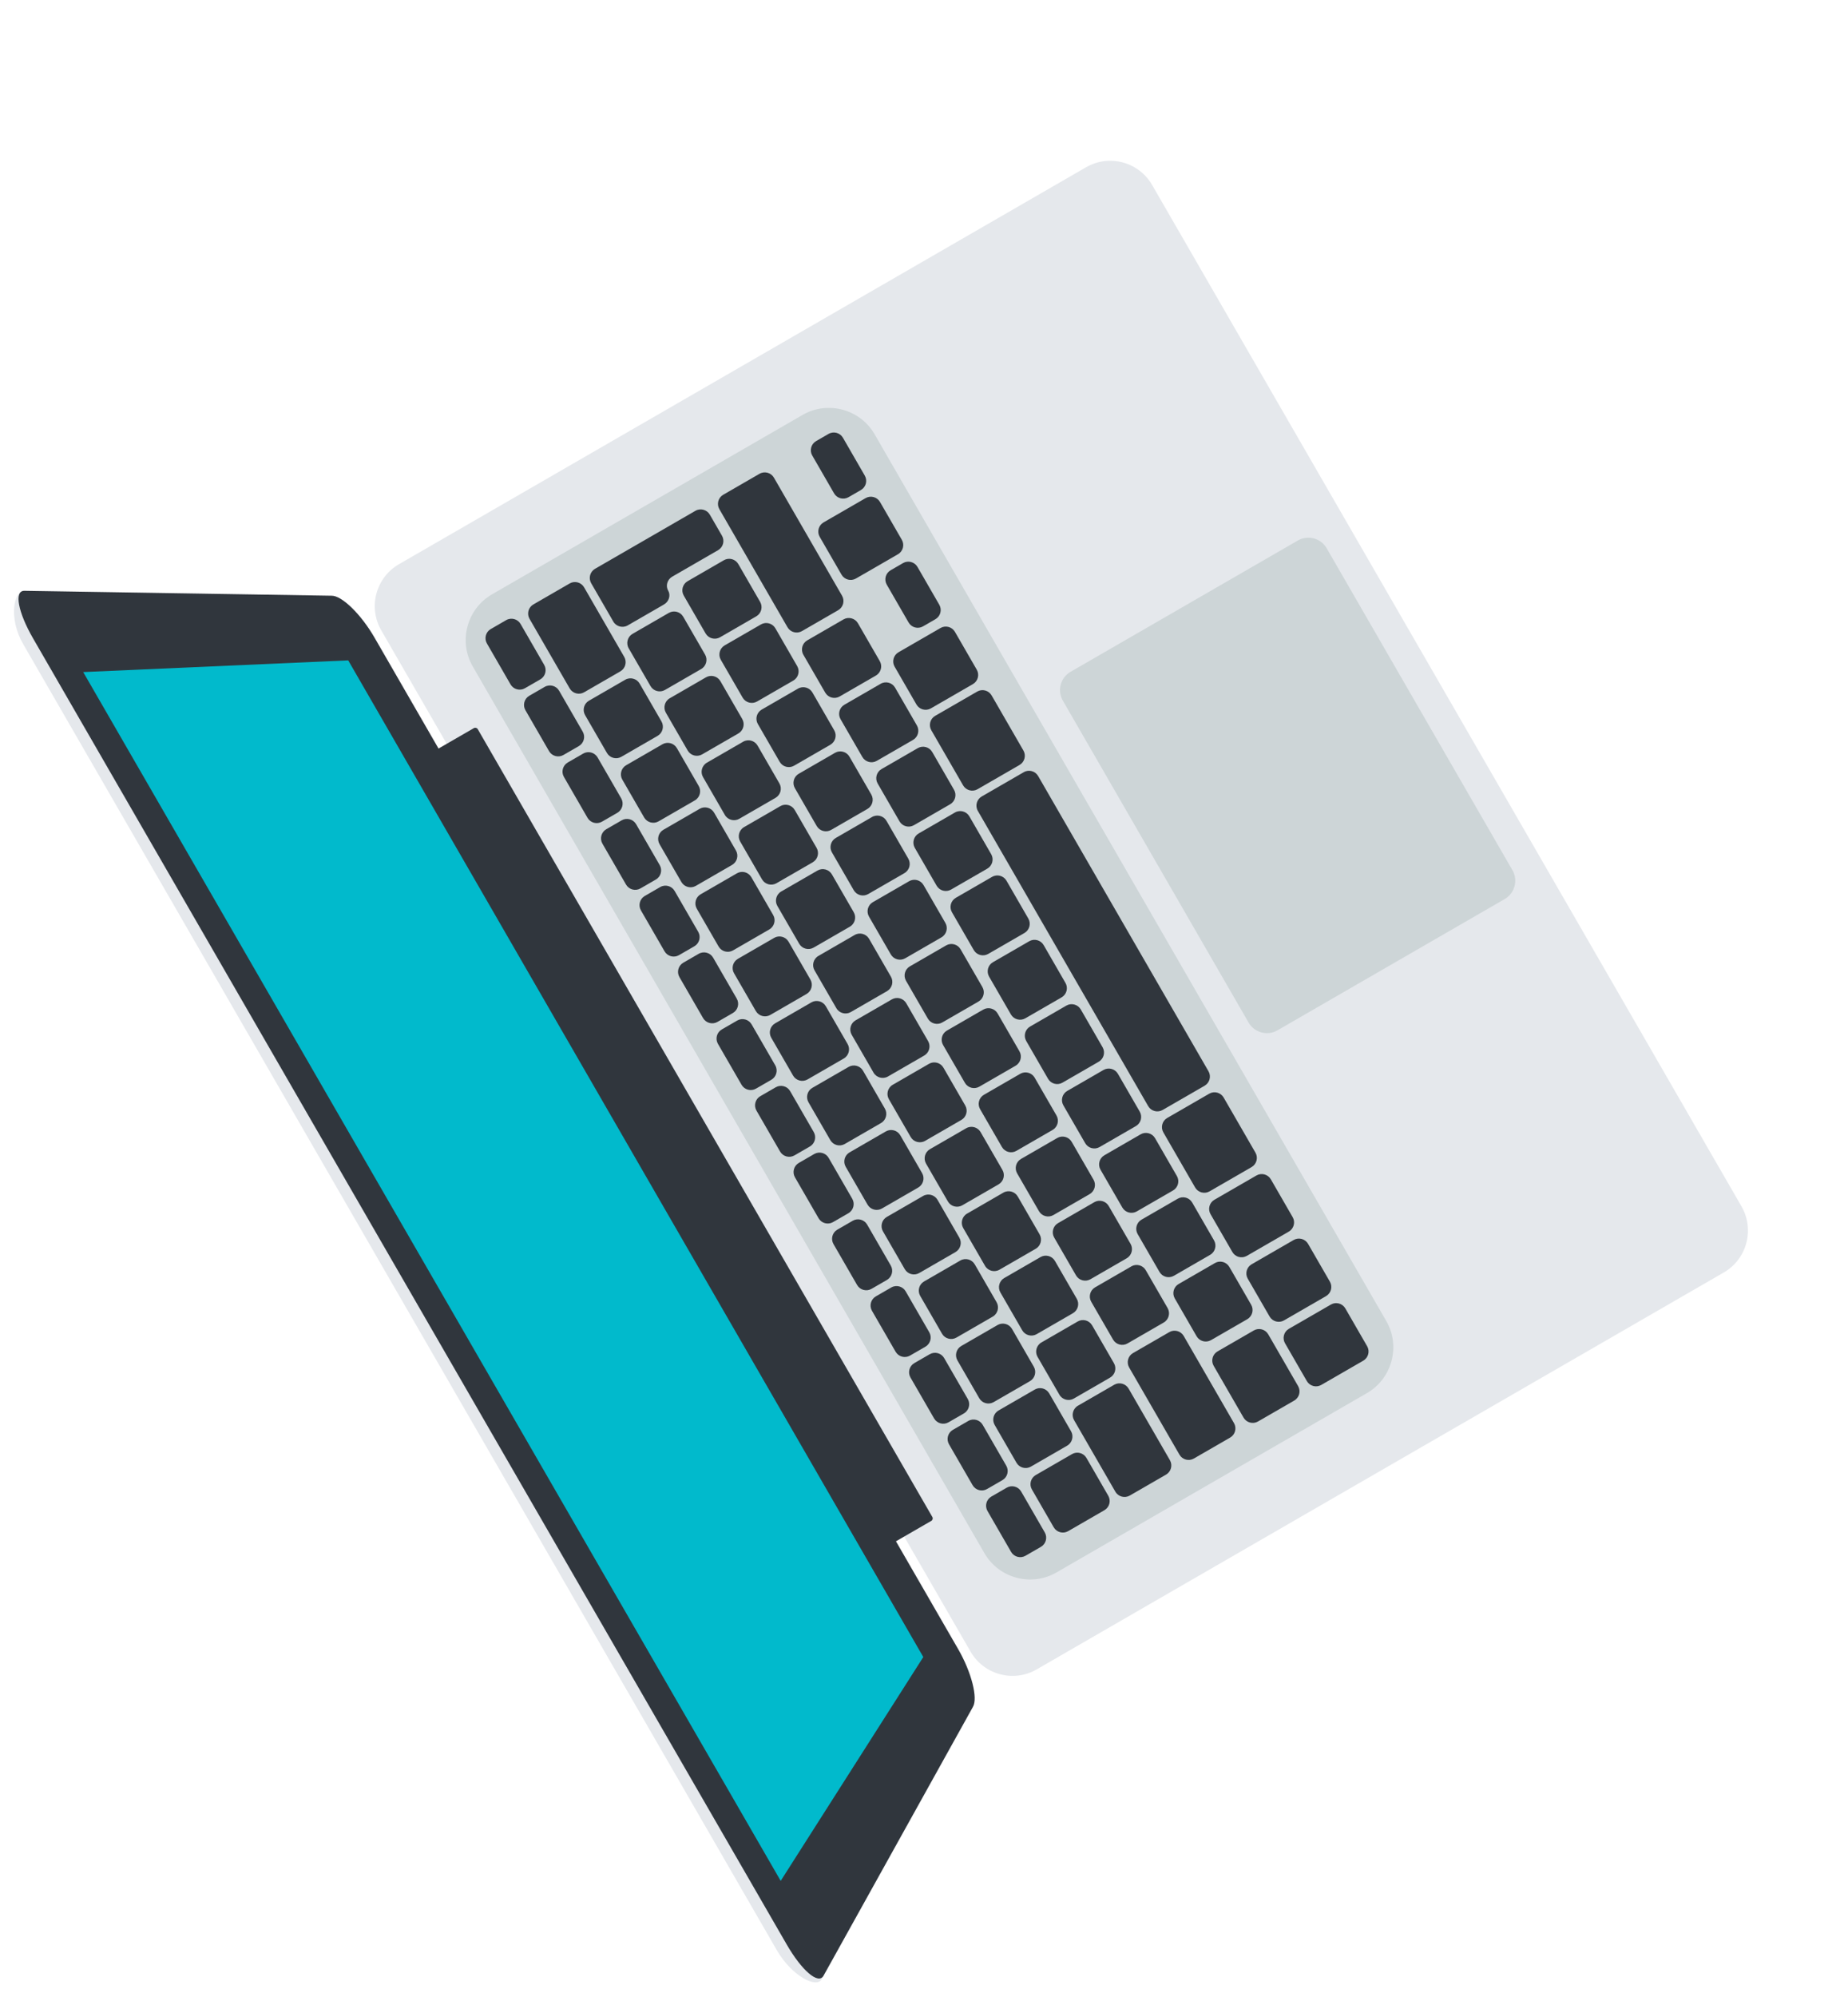 <svg width="337" height="364" viewBox="0 0 337 364" fill="none" xmlns="http://www.w3.org/2000/svg">
<g clip-path="url(#clip0)">
<path d="M4.228 117.387L20.046 144.785L125.834 328.014L141.651 355.411C144.408 360.185 148.867 362.376 149.814 360.768L176.222 313.172C177.168 311.572 175.359 305.797 172.921 301.574L172.399 300.67L67.012 118.134L66.49 117.23C64.054 113.011 59.959 108.551 58.094 108.567L4.413 107.675C2.547 107.692 1.472 112.613 4.228 117.387Z" fill="#E5E8EC"/>
<path d="M198.048 30.489C202.272 28.051 207.665 29.496 210.104 33.719L317.572 219.861C320.008 224.08 318.565 229.478 314.342 231.916L189.051 304.253C184.827 306.691 179.431 305.242 176.995 301.023L69.527 114.882C67.091 110.662 68.533 105.265 72.757 102.826L198.048 30.489Z" fill="#E5E8EC"/>
<path d="M6.031 116.348L21.849 143.745L127.636 326.974L143.454 354.371C146.21 359.145 149.21 361.72 150.157 360.112L177.422 311.088C178.367 309.487 177.157 304.76 174.719 300.536L174.197 299.633L68.81 117.096L68.288 116.193C65.852 111.974 62.361 108.559 60.499 108.573L4.413 107.676C2.548 107.692 3.275 111.574 6.031 116.348Z" fill="#30363D"/>
<path d="M146.36 75.62C150.936 72.978 156.845 74.561 159.487 79.137L252.802 240.763C255.444 245.339 253.861 251.248 249.285 253.89L192.645 286.591C188.069 289.233 182.16 287.65 179.518 283.074L86.203 121.448C83.561 116.872 85.145 110.963 89.721 108.321L146.36 75.62Z" fill="#CDD5D7"/>
<path d="M183.594 271.131C184.51 270.602 185.69 270.919 186.219 271.835L190.525 279.293C191.054 280.209 190.738 281.389 189.821 281.918L187.009 283.542C186.092 284.071 184.912 283.755 184.383 282.839L180.077 275.381C179.548 274.465 179.865 273.284 180.781 272.755L183.594 271.131Z" fill="#30363D"/>
<path d="M176.574 258.973C177.49 258.444 178.671 258.761 179.2 259.677L183.505 267.135C184.034 268.051 183.718 269.231 182.802 269.76L179.989 271.384C179.073 271.913 177.893 271.597 177.364 270.681L173.058 263.223C172.529 262.307 172.845 261.126 173.761 260.597L176.574 258.973Z" fill="#30363D"/>
<path d="M169.552 246.81C170.468 246.281 171.648 246.597 172.177 247.514L176.483 254.971C177.012 255.888 176.696 257.068 175.78 257.597L172.967 259.221C172.051 259.75 170.87 259.434 170.341 258.517L166.033 251.055C165.504 250.139 165.82 248.959 166.736 248.43L169.549 246.806L169.552 246.81Z" fill="#30363D"/>
<path d="M162.529 234.647C163.445 234.118 164.626 234.434 165.155 235.35L169.463 242.813C169.992 243.729 169.676 244.909 168.76 245.438L165.947 247.062C165.031 247.591 163.85 247.275 163.321 246.359L159.013 238.896C158.484 237.98 158.8 236.8 159.716 236.271L162.529 234.647Z" fill="#30363D"/>
<path d="M155.507 222.484C156.423 221.955 157.603 222.271 158.132 223.187L162.441 230.65C162.97 231.566 162.653 232.746 161.737 233.275L158.924 234.899C158.008 235.428 156.828 235.112 156.299 234.195L151.991 226.733C151.462 225.817 151.778 224.637 152.694 224.108L155.507 222.484Z" fill="#30363D"/>
<path d="M148.485 210.321C149.401 209.792 150.581 210.108 151.11 211.024L155.418 218.486C155.947 219.403 155.631 220.583 154.715 221.112L151.902 222.736C150.986 223.265 149.805 222.949 149.277 222.032L144.968 214.57C144.439 213.654 144.756 212.474 145.672 211.945L148.485 210.321Z" fill="#30363D"/>
<path d="M141.462 198.158C142.378 197.629 143.559 197.945 144.088 198.861L148.396 206.323C148.925 207.239 148.609 208.42 147.692 208.949L144.88 210.573C143.964 211.102 142.783 210.785 142.254 209.869L137.946 202.407C137.417 201.491 137.733 200.311 138.649 199.782L141.462 198.158Z" fill="#30363D"/>
<path d="M134.44 185.995C135.356 185.466 136.536 185.782 137.065 186.698L141.374 194.16C141.902 195.076 141.586 196.257 140.67 196.786L137.857 198.41C136.941 198.939 135.761 198.622 135.232 197.706L130.923 190.244C130.395 189.328 130.711 188.147 131.627 187.619L134.44 185.995Z" fill="#30363D"/>
<path d="M127.417 173.831C128.334 173.303 129.514 173.619 130.043 174.535L134.351 181.997C134.88 182.913 134.564 184.094 133.648 184.623L130.835 186.247C129.919 186.775 128.738 186.459 128.209 185.543L123.901 178.081C123.372 177.165 123.689 175.984 124.605 175.455L127.417 173.831Z" fill="#30363D"/>
<path d="M120.395 161.668C121.311 161.139 122.492 161.456 123.021 162.372L127.329 169.834C127.858 170.75 127.541 171.931 126.625 172.459L123.813 174.083C122.896 174.612 121.716 174.296 121.187 173.38L116.879 165.918C116.35 165.002 116.666 163.821 117.582 163.292L120.395 161.668Z" fill="#30363D"/>
<path d="M113.373 149.505C114.289 148.976 115.469 149.293 115.998 150.209L120.306 157.671C120.835 158.587 120.519 159.767 119.603 160.296L116.79 161.92C115.874 162.449 114.694 162.133 114.165 161.217L109.856 153.755C109.327 152.839 109.644 151.658 110.56 151.129L113.373 149.505Z" fill="#30363D"/>
<path d="M106.35 137.342C107.266 136.813 108.447 137.13 108.976 138.046L113.284 145.508C113.813 146.424 113.497 147.604 112.581 148.133L109.768 149.757C108.852 150.286 107.671 149.97 107.142 149.054L102.834 141.592C102.305 140.675 102.621 139.495 103.538 138.966L106.35 137.342Z" fill="#30363D"/>
<path d="M99.33 125.183C100.247 124.654 101.427 124.971 101.956 125.887L106.264 133.349C106.793 134.265 106.477 135.446 105.561 135.974L102.748 137.598C101.832 138.127 100.651 137.811 100.122 136.895L95.814 129.433C95.285 128.517 95.602 127.336 96.518 126.807L99.33 125.183Z" fill="#30363D"/>
<path d="M92.308 113.02C93.224 112.491 94.405 112.808 94.933 113.724L99.242 121.186C99.771 122.102 99.454 123.282 98.538 123.811L95.725 125.435C94.809 125.964 93.629 125.648 93.1 124.732L88.792 117.27C88.263 116.354 88.579 115.173 89.495 114.644L92.308 113.02Z" fill="#30363D"/>
<path d="M195.497 265.011C196.414 264.482 197.594 264.798 198.123 265.714L202.106 272.613C202.635 273.529 202.319 274.71 201.402 275.238L194.783 279.06C193.867 279.589 192.687 279.273 192.158 278.357L188.175 271.458C187.646 270.542 187.962 269.361 188.878 268.832L195.497 265.011Z" fill="#30363D"/>
<path d="M188.706 253.248C189.622 252.719 190.803 253.035 191.331 253.951L195.314 260.85C195.843 261.766 195.527 262.946 194.611 263.475L187.992 267.297C187.076 267.826 185.895 267.51 185.366 266.593L181.383 259.695C180.854 258.779 181.171 257.598 182.087 257.069L188.706 253.248Z" fill="#30363D"/>
<path d="M181.917 241.489C182.833 240.96 184.014 241.276 184.542 242.192L188.525 249.091C189.054 250.007 188.738 251.188 187.822 251.717L181.203 255.538C180.287 256.067 179.106 255.751 178.577 254.835L174.594 247.936C174.065 247.02 174.382 245.839 175.298 245.31L181.917 241.489Z" fill="#30363D"/>
<path d="M175.128 229.73C176.044 229.201 177.225 229.517 177.754 230.434L181.737 237.332C182.265 238.248 181.949 239.429 181.033 239.958L174.414 243.779C173.498 244.308 172.317 243.992 171.788 243.076L167.805 236.177C167.277 235.261 167.593 234.081 168.509 233.552L175.128 229.73Z" fill="#30363D"/>
<path d="M168.337 217.967C169.253 217.438 170.433 217.754 170.962 218.67L174.945 225.569C175.474 226.485 175.158 227.666 174.242 228.195L167.622 232.016C166.706 232.545 165.526 232.229 164.997 231.313L161.014 224.414C160.485 223.498 160.801 222.317 161.718 221.788L168.337 217.967Z" fill="#30363D"/>
<path d="M161.545 206.204C162.461 205.675 163.642 205.991 164.171 206.907L168.154 213.806C168.683 214.722 168.366 215.903 167.45 216.431L160.831 220.253C159.915 220.782 158.734 220.466 158.206 219.55L154.223 212.651C153.694 211.735 154.01 210.554 154.926 210.025L161.545 206.204Z" fill="#30363D"/>
<path d="M154.756 194.445C155.672 193.916 156.853 194.232 157.382 195.148L161.367 202.051C161.896 202.968 161.58 204.148 160.664 204.677L154.044 208.499C153.128 209.027 151.948 208.711 151.419 207.795L147.434 200.892C146.905 199.976 147.221 198.795 148.137 198.267L154.756 194.445Z" fill="#30363D"/>
<path d="M147.967 182.686C148.883 182.157 150.064 182.474 150.593 183.39L154.576 190.288C155.105 191.204 154.788 192.385 153.872 192.914L147.253 196.735C146.337 197.264 145.157 196.948 144.628 196.032L140.645 189.133C140.116 188.217 140.432 187.037 141.348 186.508L147.967 182.686Z" fill="#30363D"/>
<path d="M141.178 170.927C142.094 170.398 143.275 170.715 143.804 171.631L147.787 178.53C148.316 179.446 147.999 180.626 147.083 181.155L140.464 184.977C139.548 185.505 138.368 185.189 137.839 184.273L133.856 177.374C133.327 176.458 133.643 175.278 134.559 174.749L141.178 170.927Z" fill="#30363D"/>
<path d="M134.387 159.164C135.303 158.635 136.483 158.952 137.012 159.868L140.995 166.766C141.524 167.683 141.208 168.863 140.292 169.392L133.673 173.213C132.757 173.742 131.576 173.426 131.047 172.51L127.064 165.611C126.535 164.695 126.852 163.515 127.768 162.986L134.387 159.164Z" fill="#30363D"/>
<path d="M127.598 147.405C128.514 146.877 129.694 147.193 130.223 148.109L134.206 155.008C134.735 155.924 134.419 157.104 133.503 157.633L126.884 161.455C125.968 161.984 124.787 161.667 124.258 160.751L120.275 153.852C119.746 152.936 120.063 151.756 120.979 151.227L127.598 147.405Z" fill="#30363D"/>
<path d="M120.807 135.642C121.723 135.113 122.903 135.43 123.432 136.346L127.417 143.249C127.946 144.165 127.63 145.345 126.714 145.874L120.095 149.696C119.179 150.225 117.998 149.908 117.469 148.992L113.484 142.089C112.955 141.173 113.271 139.993 114.187 139.464L120.807 135.642Z" fill="#30363D"/>
<path d="M114.017 123.883C114.934 123.355 116.114 123.671 116.643 124.587L120.626 131.486C121.155 132.402 120.839 133.582 119.922 134.111L113.303 137.933C112.387 138.462 111.207 138.145 110.678 137.229L106.695 130.33C106.166 129.414 106.482 128.234 107.398 127.705L114.017 123.883Z" fill="#30363D"/>
<path d="M103.886 106.336C104.802 105.807 105.983 106.123 106.512 107.039L113.837 119.727C114.366 120.643 114.05 121.823 113.133 122.352L106.514 126.174C105.598 126.703 104.418 126.387 103.889 125.47L96.564 112.783C96.035 111.866 96.351 110.686 97.267 110.157L103.886 106.336Z" fill="#30363D"/>
<path d="M203.187 252.376C204.104 251.847 205.284 252.164 205.813 253.08L213.344 266.124C213.873 267.041 213.557 268.221 212.641 268.75L206.022 272.572C205.11 273.098 203.925 272.784 203.396 271.868L195.865 258.823C195.336 257.907 195.656 256.724 196.568 256.198L203.187 252.376Z" fill="#30363D"/>
<path d="M196.53 240.845C197.446 240.316 198.627 240.633 199.156 241.549L203.139 248.448C203.667 249.364 203.351 250.544 202.435 251.073L195.816 254.895C194.904 255.421 193.719 255.107 193.19 254.191L189.207 247.292C188.678 246.376 188.999 245.193 189.911 244.667L196.53 240.845Z" fill="#30363D"/>
<path d="M189.751 229.104C190.667 228.575 191.847 228.891 192.376 229.807L196.362 236.71C196.891 237.626 196.574 238.807 195.658 239.336L189.039 243.157C188.127 243.684 186.943 243.37 186.414 242.454L182.428 235.551C181.899 234.635 182.22 233.452 183.132 232.925L189.751 229.104Z" fill="#30363D"/>
<path d="M182.972 217.362C183.888 216.833 185.068 217.149 185.597 218.066L189.58 224.964C190.109 225.88 189.793 227.061 188.877 227.59L182.258 231.411C181.346 231.938 180.161 231.624 179.632 230.708L175.649 223.809C175.12 222.893 175.441 221.71 176.353 221.184L182.972 217.362Z" fill="#30363D"/>
<path d="M176.195 205.625C177.112 205.096 178.292 205.412 178.821 206.328L182.804 213.227C183.333 214.143 183.017 215.324 182.1 215.853L175.481 219.674C174.569 220.201 173.385 219.887 172.856 218.971L168.873 212.072C168.344 211.156 168.664 209.973 169.576 209.446L176.195 205.625Z" fill="#30363D"/>
<path d="M169.416 193.883C170.333 193.354 171.513 193.671 172.042 194.587L176.022 201.481C176.551 202.397 176.235 203.578 175.319 204.107L168.7 207.928C167.788 208.455 166.603 208.141 166.074 207.225L162.094 200.33C161.565 199.414 161.885 198.231 162.797 197.705L169.416 193.883Z" fill="#30363D"/>
<path d="M162.637 182.142C163.554 181.613 164.734 181.929 165.263 182.845L169.248 189.748C169.777 190.664 169.461 191.845 168.545 192.374L161.926 196.195C161.014 196.722 159.829 196.408 159.3 195.492L155.315 188.589C154.786 187.673 155.106 186.49 156.018 185.963L162.637 182.142Z" fill="#30363D"/>
<path d="M155.858 170.4C156.774 169.871 157.955 170.187 158.484 171.103L162.469 178.007C162.998 178.923 162.682 180.103 161.766 180.632L155.147 184.454C154.235 184.98 153.05 184.666 152.521 183.75L148.536 176.847C148.007 175.931 148.327 174.748 149.239 174.222L155.858 170.4Z" fill="#30363D"/>
<path d="M149.079 158.658C149.995 158.129 151.176 158.446 151.705 159.362L155.688 166.261C156.217 167.177 155.9 168.357 154.984 168.886L148.365 172.708C147.453 173.234 146.269 172.92 145.74 172.004L141.757 165.105C141.228 164.189 141.548 163.006 142.46 162.48L149.079 158.658Z" fill="#30363D"/>
<path d="M142.303 146.921C143.219 146.392 144.399 146.708 144.928 147.625L148.914 154.528C149.443 155.444 149.126 156.624 148.21 157.153L141.591 160.975C140.679 161.501 139.495 161.187 138.966 160.271L134.98 153.368C134.451 152.452 134.772 151.269 135.684 150.743L142.303 146.921Z" fill="#30363D"/>
<path d="M128.747 123.442C129.663 122.913 130.844 123.23 131.373 124.146L135.356 131.044C135.885 131.96 135.568 133.141 134.652 133.67L128.033 137.491C127.121 138.018 125.937 137.704 125.408 136.788L121.425 129.889C120.896 128.973 121.216 127.79 122.128 127.264L128.747 123.442Z" fill="#30363D"/>
<path d="M135.524 135.179C136.44 134.651 137.62 134.967 138.149 135.883L142.132 142.782C142.661 143.698 142.345 144.878 141.429 145.407L134.81 149.229C133.898 149.755 132.713 149.441 132.184 148.525L128.201 141.626C127.672 140.71 127.993 139.527 128.905 139.001L135.524 135.179Z" fill="#30363D"/>
<path d="M121.968 111.701C122.884 111.172 124.065 111.488 124.594 112.404L128.577 119.303C129.106 120.219 128.789 121.399 127.873 121.928L121.254 125.75C120.342 126.276 119.157 125.962 118.628 125.046L114.646 118.148C114.117 117.231 114.437 116.049 115.349 115.522L121.968 111.701Z" fill="#30363D"/>
<path d="M213.234 242.78C214.15 242.251 215.33 242.567 215.859 243.483L225.034 259.375C225.563 260.291 225.247 261.472 224.331 262.001L217.712 265.822C216.795 266.351 215.615 266.035 215.086 265.119L205.911 249.227C205.382 248.311 205.698 247.13 206.614 246.601L213.234 242.78Z" fill="#30363D"/>
<path d="M206.316 230.797C207.232 230.268 208.412 230.585 208.941 231.501L212.926 238.404C213.455 239.32 213.139 240.5 212.223 241.029L205.604 244.851C204.688 245.38 203.507 245.063 202.978 244.147L198.995 237.249C198.466 236.333 198.783 235.152 199.699 234.623L206.318 230.802L206.316 230.797Z" fill="#30363D"/>
<path d="M199.561 219.099C200.477 218.57 201.658 218.886 202.187 219.802L206.17 226.701C206.699 227.617 206.382 228.797 205.466 229.326L198.847 233.148C197.931 233.677 196.751 233.361 196.222 232.444L192.239 225.546C191.71 224.63 192.026 223.449 192.942 222.92L199.561 219.099Z" fill="#30363D"/>
<path d="M192.807 207.4C193.723 206.871 194.904 207.187 195.432 208.104L199.415 215.002C199.944 215.918 199.628 217.099 198.712 217.628L192.093 221.449C191.177 221.978 189.996 221.662 189.467 220.746L185.484 213.847C184.955 212.931 185.272 211.751 186.188 211.222L192.807 207.4Z" fill="#30363D"/>
<path d="M186.053 195.702C186.969 195.173 188.149 195.489 188.678 196.405L192.661 203.304C193.19 204.22 192.874 205.4 191.958 205.929L185.339 209.751C184.423 210.28 183.242 209.963 182.713 209.047L178.73 202.149C178.201 201.232 178.518 200.052 179.434 199.523L186.053 195.702Z" fill="#30363D"/>
<path d="M179.299 184.003C180.215 183.474 181.395 183.79 181.924 184.706L185.907 191.605C186.436 192.521 186.12 193.702 185.204 194.231L178.585 198.052C177.668 198.581 176.488 198.265 175.959 197.349L171.976 190.45C171.447 189.534 171.763 188.353 172.68 187.824L179.299 184.003Z" fill="#30363D"/>
<path d="M172.542 172.3C173.458 171.771 174.639 172.087 175.167 173.003L179.15 179.902C179.679 180.818 179.363 181.999 178.447 182.528L171.828 186.349C170.912 186.878 169.731 186.562 169.202 185.646L165.219 178.747C164.69 177.831 165.007 176.65 165.923 176.122L172.542 172.3Z" fill="#30363D"/>
<path d="M165.788 160.601C166.704 160.072 167.884 160.389 168.413 161.305L172.396 168.204C172.925 169.12 172.609 170.3 171.693 170.829L165.074 174.651C164.158 175.18 162.977 174.863 162.448 173.947L158.465 167.048C157.936 166.132 158.253 164.952 159.169 164.423L165.788 160.601Z" fill="#30363D"/>
<path d="M159.031 148.898C159.947 148.37 161.128 148.686 161.657 149.602L165.64 156.501C166.168 157.417 165.852 158.597 164.936 159.126L158.317 162.948C157.401 163.477 156.22 163.16 155.691 162.244L151.708 155.345C151.18 154.429 151.496 153.249 152.412 152.72L159.031 148.898Z" fill="#30363D"/>
<path d="M152.277 137.2C153.193 136.671 154.374 136.987 154.902 137.903L158.888 144.806C159.417 145.722 159.101 146.903 158.184 147.432L151.565 151.253C150.649 151.782 149.469 151.466 148.94 150.55L144.954 143.647C144.425 142.731 144.742 141.55 145.658 141.021L152.277 137.2Z" fill="#30363D"/>
<path d="M145.523 125.501C146.439 124.972 147.619 125.289 148.148 126.205L152.131 133.103C152.66 134.02 152.344 135.2 151.428 135.729L144.809 139.55C143.893 140.079 142.712 139.763 142.183 138.847L138.2 131.948C137.671 131.032 137.988 129.852 138.904 129.323L145.523 125.501Z" fill="#30363D"/>
<path d="M138.769 113.803C139.685 113.274 140.865 113.59 141.394 114.506L145.377 121.405C145.906 122.321 145.59 123.501 144.674 124.03L138.054 127.852C137.138 128.381 135.958 128.065 135.429 127.148L131.446 120.25C130.917 119.334 131.233 118.153 132.149 117.624L138.769 113.803Z" fill="#30363D"/>
<path d="M132.012 102.1C132.928 101.571 134.108 101.887 134.637 102.803L138.62 109.702C139.149 110.618 138.833 111.799 137.917 112.327L131.298 116.149C130.382 116.678 129.201 116.362 128.672 115.446L124.689 108.547C124.16 107.631 124.477 106.45 125.393 105.921L132.012 102.1Z" fill="#30363D"/>
<path d="M111.841 113.281C112.37 114.197 113.555 114.511 114.467 113.984L121.086 110.163C122.002 109.634 122.341 108.492 121.842 107.627C121.343 106.763 121.681 105.621 122.597 105.092L130.958 100.265C131.874 99.736 132.191 98.556 131.662 97.64L129.444 93.799C128.915 92.883 127.735 92.567 126.819 93.095L108.51 103.666C107.598 104.193 107.277 105.376 107.806 106.292L111.841 113.281Z" fill="#30363D"/>
<path d="M228.646 242.478C229.562 241.949 230.742 242.265 231.271 243.181L236.724 252.626C237.253 253.542 236.937 254.723 236.021 255.252L229.402 259.073C228.486 259.602 227.305 259.286 226.776 258.37L221.323 248.925C220.794 248.009 221.111 246.828 222.027 246.299L228.646 242.478Z" fill="#30363D"/>
<path d="M221.554 230.194C222.47 229.665 223.65 229.982 224.179 230.898L228.162 237.796C228.691 238.712 228.375 239.893 227.459 240.422L220.84 244.243C219.924 244.772 218.743 244.456 218.214 243.54L214.231 236.641C213.702 235.725 214.019 234.545 214.935 234.016L221.554 230.194Z" fill="#30363D"/>
<path d="M214.782 218.465C215.698 217.937 216.879 218.253 217.408 219.169L221.391 226.068C221.92 226.984 221.603 228.164 220.687 228.693L214.068 232.515C213.152 233.044 211.972 232.727 211.443 231.811L207.46 224.912C206.931 223.996 207.247 222.816 208.163 222.287L214.782 218.465Z" fill="#30363D"/>
<path d="M208.008 206.732C208.924 206.203 210.105 206.52 210.634 207.436L214.619 214.339C215.148 215.255 214.832 216.435 213.916 216.964L207.297 220.786C206.38 221.315 205.2 220.999 204.671 220.082L200.686 213.179C200.157 212.263 200.473 211.083 201.389 210.554L208.008 206.732Z" fill="#30363D"/>
<path d="M201.237 195.004C202.153 194.475 203.333 194.791 203.862 195.707L207.845 202.606C208.374 203.522 208.058 204.702 207.142 205.231L200.522 209.053C199.606 209.582 198.426 209.266 197.897 208.349L193.914 201.451C193.385 200.535 193.701 199.354 194.618 198.825L201.237 195.004Z" fill="#30363D"/>
<path d="M194.463 183.271C195.379 182.742 196.559 183.058 197.088 183.974L201.071 190.873C201.6 191.789 201.284 192.969 200.368 193.498L193.748 197.32C192.832 197.849 191.652 197.533 191.123 196.616L187.14 189.718C186.611 188.802 186.927 187.621 187.844 187.092L194.463 183.271Z" fill="#30363D"/>
<path d="M187.691 171.542C188.607 171.013 189.788 171.329 190.317 172.245L194.3 179.144C194.828 180.06 194.512 181.241 193.596 181.77L186.977 185.591C186.061 186.12 184.88 185.804 184.351 184.888L180.368 177.989C179.839 177.073 180.156 175.892 181.072 175.364L187.691 171.542Z" fill="#30363D"/>
<path d="M180.917 159.809C181.833 159.28 183.014 159.596 183.542 160.512L187.525 167.411C188.054 168.327 187.738 169.508 186.822 170.037L180.203 173.858C179.287 174.387 178.106 174.071 177.577 173.155L173.594 166.256C173.065 165.34 173.382 164.159 174.298 163.631L180.917 159.809Z" fill="#30363D"/>
<path d="M174.145 148.08C175.062 147.551 176.242 147.868 176.771 148.784L180.754 155.682C181.283 156.599 180.966 157.779 180.05 158.308L173.431 162.13C172.515 162.658 171.335 162.342 170.806 161.426L166.823 154.527C166.294 153.611 166.61 152.431 167.526 151.902L174.145 148.08Z" fill="#30363D"/>
<path d="M167.371 136.347C168.287 135.818 169.468 136.135 169.997 137.051L173.98 143.949C174.509 144.866 174.192 146.046 173.276 146.575L166.657 150.397C165.741 150.925 164.561 150.609 164.032 149.693L160.049 142.794C159.52 141.878 159.836 140.698 160.752 140.169L167.371 136.347Z" fill="#30363D"/>
<path d="M160.6 124.619C161.516 124.09 162.696 124.406 163.225 125.322L167.208 132.221C167.737 133.137 167.421 134.317 166.505 134.846L159.886 138.668C158.97 139.197 157.789 138.88 157.26 137.964L153.277 131.066C152.748 130.149 153.065 128.969 153.981 128.44L160.6 124.619Z" fill="#30363D"/>
<path d="M153.826 112.886C154.742 112.357 155.922 112.673 156.451 113.589L160.437 120.492C160.966 121.408 160.649 122.589 159.733 123.118L153.114 126.939C152.198 127.468 151.018 127.152 150.489 126.236L146.503 119.333C145.974 118.416 146.291 117.236 147.207 116.707L153.826 112.886Z" fill="#30363D"/>
<path d="M138.505 86.349C139.421 85.82 140.601 86.136 141.13 87.052L153.558 108.578C154.087 109.494 153.771 110.675 152.855 111.204L146.236 115.025C145.32 115.554 144.139 115.238 143.61 114.322L131.182 92.796C130.653 91.879 130.969 90.699 131.885 90.17L138.505 86.349Z" fill="#30363D"/>
<path d="M242.705 237.756C243.621 237.227 244.801 237.543 245.33 238.459L249.313 245.358C249.842 246.274 249.526 247.454 248.61 247.983L240.941 252.411C240.025 252.94 238.845 252.623 238.316 251.707L234.333 244.809C233.804 243.892 234.12 242.712 235.036 242.183L242.705 237.756Z" fill="#30363D"/>
<path d="M235.913 225.993C236.829 225.464 238.01 225.78 238.539 226.696L242.522 233.595C243.051 234.511 242.734 235.691 241.818 236.22L234.15 240.648C233.234 241.177 232.053 240.86 231.524 239.944L227.541 233.045C227.012 232.129 227.329 230.949 228.245 230.42L235.913 225.993Z" fill="#30363D"/>
<path d="M229.124 214.234C230.04 213.705 231.221 214.021 231.75 214.937L235.733 221.836C236.262 222.752 235.945 223.932 235.029 224.461L227.361 228.889C226.445 229.418 225.264 229.101 224.735 228.185L220.752 221.287C220.223 220.371 220.54 219.19 221.456 218.661L229.124 214.234Z" fill="#30363D"/>
<path d="M220.518 199.327C221.434 198.798 222.614 199.114 223.143 200.03L228.944 210.077C229.473 210.993 229.156 212.174 228.24 212.703L220.572 217.13C219.656 217.659 218.475 217.343 217.946 216.427L212.146 206.379C211.617 205.463 211.933 204.283 212.849 203.754L220.518 199.327Z" fill="#30363D"/>
<path d="M178.205 126.038C179.121 125.509 180.301 125.826 180.83 126.742L186.631 136.789C187.16 137.705 186.843 138.885 185.927 139.414L178.259 143.842C177.343 144.371 176.162 144.054 175.633 143.138L169.833 133.091C169.304 132.175 169.62 130.995 170.536 130.466L178.205 126.038Z" fill="#30363D"/>
<path d="M186.687 140.73C187.603 140.201 188.784 140.518 189.313 141.434L220.382 195.247C220.911 196.164 220.595 197.344 219.678 197.873L212.01 202.3C211.094 202.829 209.913 202.513 209.384 201.597L178.318 147.788C177.789 146.871 178.105 145.691 179.021 145.162L186.69 140.735L186.687 140.73Z" fill="#30363D"/>
<path d="M171.515 114.451C172.431 113.923 173.612 114.239 174.14 115.155L178.123 122.054C178.652 122.97 178.336 124.15 177.42 124.679L169.751 129.107C168.835 129.636 167.655 129.319 167.126 128.403L163.143 121.504C162.614 120.588 162.93 119.408 163.846 118.879L171.515 114.451Z" fill="#30363D"/>
<path d="M164.684 102.62C165.6 102.091 166.78 102.407 167.309 103.323L171.292 110.222C171.821 111.138 171.505 112.318 170.589 112.847L168.318 114.158C167.402 114.687 166.221 114.371 165.692 113.455L161.709 106.556C161.181 105.64 161.497 104.46 162.413 103.931L164.684 102.62Z" fill="#30363D"/>
<path d="M157.85 90.783C158.766 90.254 159.947 90.571 160.476 91.487L164.459 98.385C164.988 99.302 164.671 100.482 163.755 101.011L156.087 105.438C155.17 105.967 153.99 105.651 153.461 104.735L149.478 97.836C148.949 96.92 149.266 95.74 150.182 95.211L157.85 90.783Z" fill="#30363D"/>
<path d="M151.094 79.08C152.01 78.552 153.19 78.868 153.719 79.784L157.702 86.683C158.231 87.599 157.915 88.779 156.998 89.308L154.728 90.619C153.811 91.148 152.631 90.832 152.102 89.916L148.119 83.017C147.59 82.101 147.907 80.92 148.823 80.391L151.094 79.08Z" fill="#30363D"/>
<path d="M236.676 98.507C238.504 97.452 240.869 98.082 241.927 99.915L275.81 158.601C276.865 160.429 276.231 162.797 274.403 163.852L232.95 187.785C231.122 188.84 228.755 188.206 227.699 186.378L193.817 127.691C192.759 125.859 193.391 123.498 195.224 122.44L236.676 98.507Z" fill="#CDD5D7"/>
<path d="M32.649 152.757L124.888 312.521L142.367 342.795L168.372 301.999L162.057 291.061L69.818 131.298L63.501 120.356L15.172 122.487L32.649 152.757Z" fill="#01BACC"/>
<path d="M79.075 136.941C78.825 137.085 78.74 137.404 78.884 137.654L161.779 281.232C161.923 281.482 162.242 281.567 162.491 281.423L169.833 277.185C170.082 277.041 170.164 276.724 170.02 276.475L87.124 132.896C86.98 132.646 86.661 132.561 86.416 132.702L79.075 136.941Z" fill="#30363D"/>
</g>
<defs>
<clipPath id="clip0">
<rect width="292.154" height="220.127" fill="white" transform="translate(146.077 363.076) rotate(-120)"/>
</clipPath>
</defs>
</svg>
